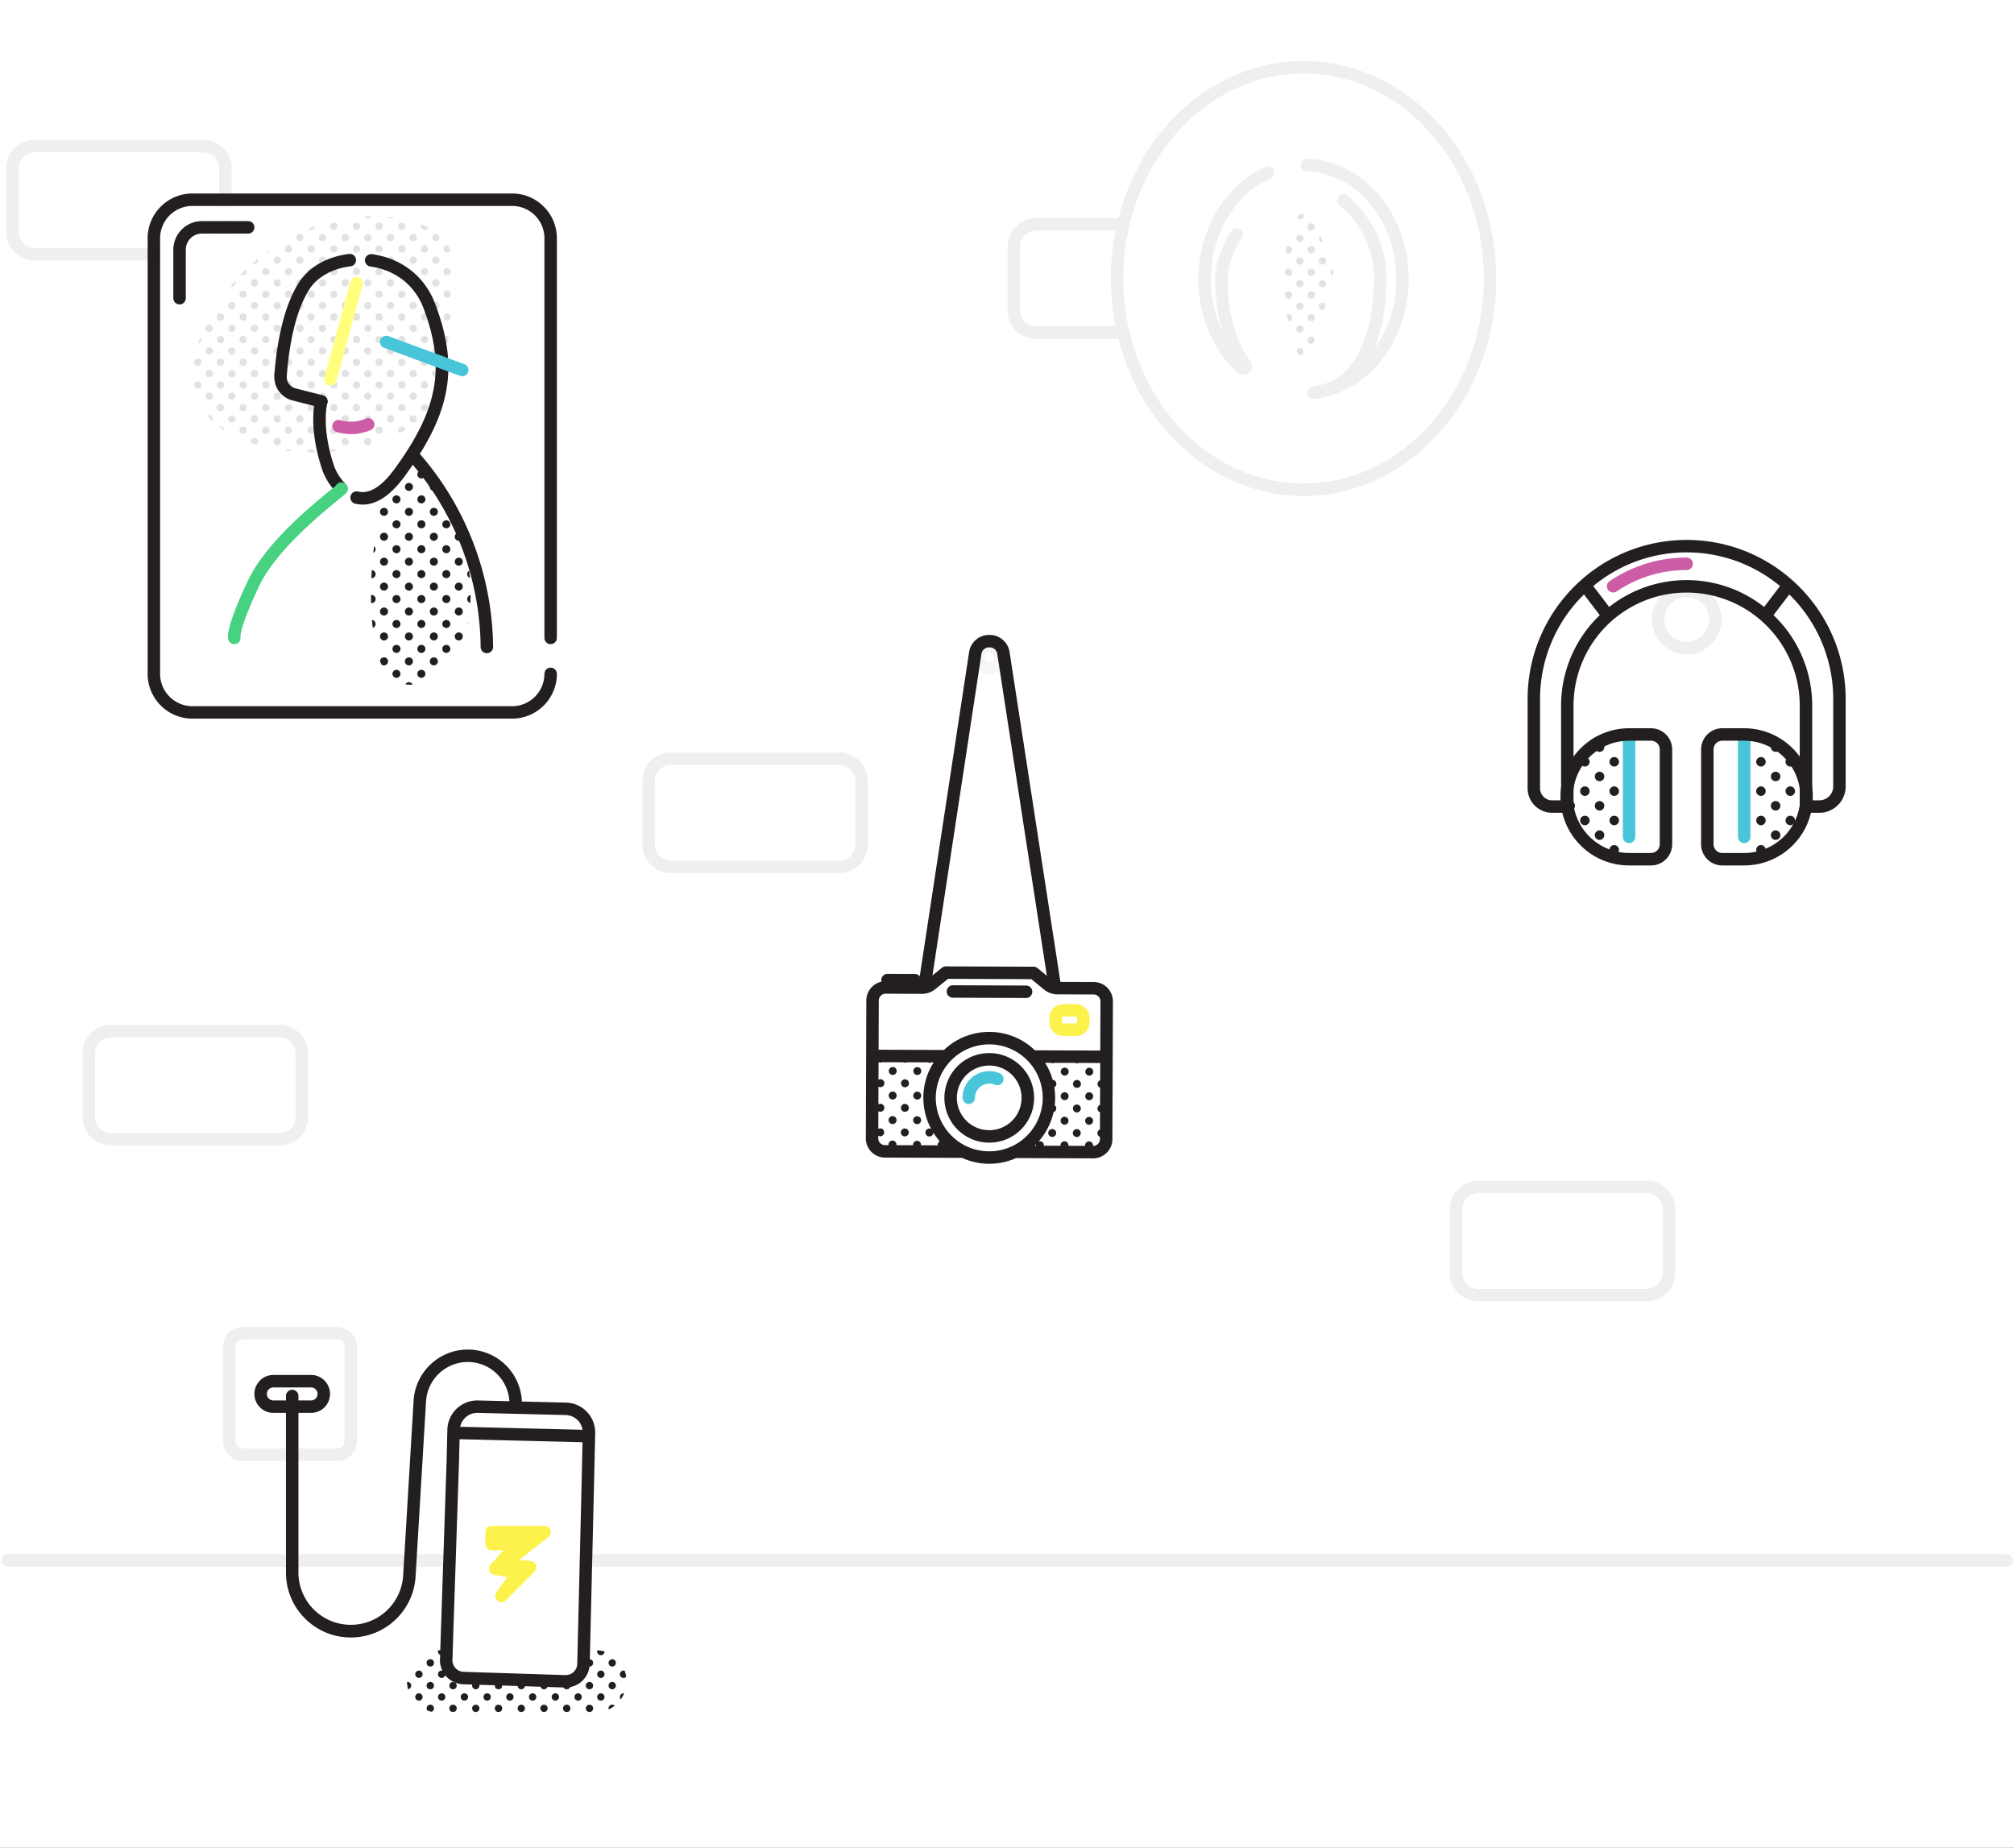 <svg xmlns="http://www.w3.org/2000/svg" xmlns:xlink="http://www.w3.org/1999/xlink" width="970" height="890" xmlns:v="https://vecta.io/nano"><rect width="100%" height="100%" fill="#333333" stroke="none"/><path fill="#fff" d="M0-.001h970v890H0z"/><path d="M219.589 748.599l-.2 6H3.679a3 3 0 1 1 0-6zm38.7 6h-22.6a3.02 3.02 0 0 1 .64-1.09l4.54-4.91h12.68l-3.57 2.79 5.56.44a2.98 2.98 0 0 1 2.57 1.95c.099.263.16.539.18.82zm711.19-3a3 3 0 0 1-3 3h-687.33l.15-6h687.18a3 3 0 0 1 3 3zM97.849 67.359H16.731a13.75 13.75 0 0 0-13.73 13.73v30.65a13.75 13.75 0 0 0 13.73 13.73h60.38v-6h-60.38c-4.266-.007-7.723-3.464-7.73-7.73v-30.65c.007-4.266 3.464-7.723 7.73-7.73h81.12c4.27.002 7.732 3.46 7.74 7.73v18.1h6v-18.1c-.01-7.583-6.159-13.726-13.742-13.73zm-14.34 52.11q-.03.4-.03.81v5.19h6v-5.19a7.2 7.2 0 0 1 .04-.81zm22.08-12.97v5.24a6.22 6.22 0 0 1-.04.76h6.02l.02-.76v-5.24zm298.62 255.91h-81.12c-7.582.01-13.725 6.158-13.73 13.74v30.64c.005 7.582 6.148 13.73 13.73 13.74h81.12a13.76 13.76 0 0 0 13.74-13.74v-30.64a13.76 13.76 0 0 0-13.74-13.74zm7.74 44.38a7.75 7.75 0 0 1-7.74 7.74h-81.12a7.74 7.74 0 0 1-7.73-7.74v-30.64a7.74 7.74 0 0 1 7.73-7.74h81.12a7.75 7.75 0 0 1 7.74 7.74z" fill="#efefef"/><path d="M476.509 308.079a8.31 8.31 0 0 0-5.879 14.189 8.31 8.31 0 0 0 14.189-5.879 8.32 8.32 0 0 0-8.31-8.31zm0 10.62a2.31 2.31 0 0 1-1.633-3.943 2.31 2.31 0 0 1 3.943 1.633 2.31 2.31 0 0 1-2.31 2.31z" fill="#f6f6f6"/><path d="M466.583 531.737h-.012a3 3 0 0 1-2.988-3.012 12.87 12.87 0 0 1 12.868-12.821h.049a12.77 12.77 0 0 1 5.006 1.031 3 3 0 1 1-2.359 5.517 6.8 6.8 0 0 0-2.669-.548h-.026a6.87 6.87 0 0 0-6.869 6.844 3 3 0 0 1-3 2.989z" fill="#49c5d9"/><path d="M518.199 483.649l-6.09-.02c-1.758-.035-3.453.66-4.68 1.92a6.55 6.55 0 0 0-1.96 4.67v2.09a6.62 6.62 0 0 0 6.58 6.64l6.09.02h.02c3.644-.002 6.602-2.946 6.62-6.59v-2.09c.016-3.65-2.93-6.623-6.58-6.64zm.58 8.71a.63.63 0 0 1-.62.61l-6.09-.02c-.336-.007-.604-.284-.6-.62v-2.09a.6.6 0 0 1 .18-.43c.118-.114.276-.178.44-.18l6.08.02c.163.001.319.067.433.184s.178.273.177.436z" fill="#fdf14c"/><g fill="#231f20"><path d="M476.531 507.209h-.08a21.57 21.57 0 0 0-21.605 21.525 21.57 21.57 0 0 0 21.525 21.605h.09a21.57 21.57 0 0 0 21.6-21.53 21.57 21.57 0 0 0-21.53-21.6zm10.89 32.61c-2.91 2.906-6.858 4.533-10.97 4.52h-.05a15.57 15.57 0 0 1-15.54-15.59 15.57 15.57 0 0 1 15.59-15.54h.06c6.296.021 11.959 3.834 14.348 9.659a15.56 15.56 0 0 1-3.438 16.951zm-45.71 1.623c1.057.004 1.917-.85 1.921-1.907s-.85-1.917-1.907-1.921-1.917.85-1.921 1.907.85 1.917 1.907 1.921zm-11.833-.044c.774.003 1.474-.46 1.773-1.174s.139-1.538-.407-2.088a1.91 1.91 0 0 0-2.084-.423c-.716.294-1.185.99-1.188 1.764-.003 1.056.85 1.916 1.906 1.921zm.044-11.833c1.057.004 1.917-.85 1.921-1.907s-.85-1.917-1.907-1.921-1.917.85-1.921 1.907.85 1.917 1.907 1.921zm5.939-5.894c.775.003 1.475-.461 1.774-1.175s.139-1.539-.407-2.089-1.369-.717-2.086-.423-1.186.991-1.188 1.766a1.91 1.91 0 0 0 .556 1.355c.358.36.844.564 1.351.566z"/><use xlink:href="#B"/><path d="M429.966 517.732c1.057.004 1.917-.85 1.921-1.907s-.85-1.917-1.907-1.921-1.917.85-1.921 1.907c-.002.508.198.995.555 1.356s.844.564 1.352.565z"/><use xlink:href="#B" x="5.982" y="-17.727"/><path d="M435.817 535.504c.775.003 1.475-.461 1.774-1.175s.139-1.539-.407-2.089-1.369-.717-2.086-.423-1.186.99-1.189 1.765c-.004 1.057.85 1.918 1.907 1.922z"/><use xlink:href="#B" x="6.026" y="-29.56"/><use xlink:href="#C"/><use xlink:href="#D"/><use xlink:href="#D" x="0.044" y="-11.833"/><path d="M512.723 537.876c-1.057-.004-1.917.85-1.921 1.907s.85 1.917 1.907 1.921 1.917-.85 1.921-1.907-.85-1.917-1.907-1.921z"/><use xlink:href="#C" x="6.026" y="-29.56"/><use xlink:href="#E"/><use xlink:href="#C" x="5.982" y="-17.727"/><use xlink:href="#E" x="11.789" y="11.876"/><path d="M512.81 514.21c-.775-.003-1.475.461-1.774 1.175s-.139 1.539.407 2.089 1.369.717 2.086.423 1.186-.991 1.188-1.766a1.91 1.91 0 0 0-.556-1.355c-.358-.36-.844-.564-1.351-.566zm-6.025 29.561c-.774-.003-1.474.46-1.773 1.174s-.139 1.538.407 2.088a1.91 1.91 0 0 0 2.084.423c.716-.294 1.185-.99 1.188-1.764.002-.508-.198-.995-.555-1.355s-.843-.564-1.351-.566zm19.984-70.792l-16.05-.05-1.48-.01c-.925-.007-1.821-.328-2.54-.91l-2.5-2.05h-.01l-4.5-3.68c-.536-.432-1.202-.671-1.89-.68l-42.23-.15h-.01a3.02 3.02 0 0 0-1.89.66l-4.56 3.68-2.47 2a4.11 4.11 0 0 1-2.54.89h-.02l-.51-.01a2.52 2.52 0 0 0 .06-.55 3.06 3.06 0 0 0-.66-1.9 3 3 0 0 0-2.33-1.11l-13.19-.05h-.01a3 3 0 0 0-2.12.873 2.99 2.99 0 0 0-.88 2.117 2.82 2.82 0 0 0 .11.77 9.3 9.3 0 0 0-7.3 9.03l-.1 26.72-.14 39.68c-.015 5.11 4.11 9.266 9.22 9.29l37.11.14a31.36 31.36 0 0 0 12.99 2.84h.13a31.51 31.51 0 0 0 12.89-2.74l37.11.13h.03c5.104.01 9.252-4.116 9.27-9.22l.15-39.68.1-26.72a9.29 9.29 0 0 0-9.24-9.31zm-75.18 78.42a1.92 1.92 0 0 0 .03.24l-8.06-.03a.97.97 0 0 0 .03-.24c.006-1.058-.847-1.919-1.905-1.925s-1.919.847-1.925 1.905c.004.081.014.161.03.24l-8.06-.03a1.57 1.57 0 0 0 .03-.24c.021-.725-.37-1.399-1.009-1.742a1.92 1.92 0 0 0-2.01.121c-.593.417-.899 1.134-.792 1.851l-1.69-.01a3.24 3.24 0 0 1-2.307-.957c-.61-.614-.95-1.447-.943-2.313v-1.23a1.85 1.85 0 0 0 .93.25 1.91 1.91 0 1 0 .02-3.82 1.88 1.88 0 0 0-.94.24l.03-8.5c.284.16.604.245.93.25.808.015 1.538-.478 1.825-1.233s.07-1.609-.543-2.135-1.49-.611-2.192-.212l.03-8.51a1.83 1.83 0 0 0 .93.26c1.058.003 1.917-.852 1.92-1.91s-.852-1.917-1.91-1.92a1.85 1.85 0 0 0-.93.25l.03-8.46h.1a1.93 1.93 0 0 0 .83.21 2 2 0 0 0 .84-.2l10.16.04a1.96 1.96 0 0 0 .84.2c.289.001.574-.067.83-.2l10.17.04c.256.133.541.201.83.2a1.91 1.91 0 0 0 .83-.19h1.11c-.05.08-.09.16-.14.24-.3.47-.58.95-.85 1.44-.08.13-.15.26-.22.39-.31.58-.61 1.16-.88 1.76-.05.1-.09.21-.14.32-.23.51-.44 1.03-.65 1.56l-.16.44c-.23.61-.44 1.24-.63 1.87-.02.08-.05.17-.07.26-.16.56-.3 1.13-.43 1.7-.04.16-.08.31-.11.48-.14.64-.26 1.3-.36 1.96-.01.05-.01.1-.02.16-.09.61-.15 1.23-.2 1.84a9.85 9.85 0 0 0-.04.52 27.06 27.06 0 0 0-.08 2.02c0 .68.02 1.36.07 2.03.01.2.02.39.04.58.04.53.1 1.05.16 1.57.03.16.04.32.07.48.09.66.21 1.31.34 1.96.03.13.07.27.1.41q.18.78.39 1.56c.03.1.05.2.08.3.02.08.06.17.08.25.17.57.36 1.14.56 1.7.02.07.04.13.06.19q.345.93.75 1.83c.07.17.15.33.23.5.21.46.44.92.67 1.38.07.13.13.26.2.39a1.86 1.86 0 0 0-.88-.23c-1.05-.007-1.91.831-1.928 1.881s.811 1.918 1.86 1.948 1.927-.79 1.968-1.839c.06.1.13.19.19.29l.92 1.37.35.47c.32.44.67.88 1.02 1.31.07.09.14.18.21.26.13.16.28.32.42.48-.631.324-1.031.971-1.04 1.68zm37.49-.18c-.26.15-.54.28-.81.42s-.54.29-.82.42c-7.026 3.308-15.168 3.279-22.17-.08a25.88 25.88 0 0 1-14.58-23.3c0-.84.05-1.68.13-2.5a22.97 22.97 0 0 1 .19-1.45 25.78 25.78 0 0 1 25.43-21.71h.1c14.218.063 25.698 11.632 25.65 25.85a26.26 26.26 0 0 1-.27 3.66c-.11.72-.26 1.44-.43 2.14a25.92 25.92 0 0 1-12.42 16.55zm9.87.59h-.67c.19-.18.38-.37.56-.56.05-.05.1-.09.15-.14-.04.15-.06.305-.06.46a1.94 1.94 0 0 0 .02.24zm30.92-31.49a1.9 1.9 0 0 0-.02 3.57l-.03 8.26a1.9 1.9 0 0 0-.01 3.57l-.03 8.26a1.91 1.91 0 0 0-.01 3.58l-.01 1.1a3.24 3.24 0 0 1-.957 2.307c-.614.61-1.447.95-2.313.943h-.09a1.79 1.79 0 0 0 .02-.24c.003-1.058-.852-1.917-1.91-1.92s-1.917.852-1.92 1.91a1.92 1.92 0 0 0 .03.24l-8.06-.03a1.92 1.92 0 0 0 .03-.24c.003-1.058-.852-1.917-1.91-1.92s-1.917.852-1.92 1.91a1.94 1.94 0 0 0 .02.24l-8.05-.03a1.94 1.94 0 0 0 .02-.24 1.9 1.9 0 0 0-1.9-1.92 2.07 2.07 0 0 0-.62.1c.1-.11.21-.23.31-.35.08-.09.14-.17.22-.26l1.03-1.3c.11-.16.23-.31.34-.47a25.53 25.53 0 0 0 .94-1.37c.06-.09.13-.18.19-.28.35-.55.68-1.12.99-1.69l.24-.45q.36-.69.69-1.38l.23-.49c.27-.6.53-1.21.76-1.83l.06-.18c.21-.56.4-1.13.58-1.71.05-.18.11-.36.16-.54.15-.52.28-1.04.4-1.57.02-.08.05-.16.07-.24a1.9 1.9 0 0 0 .55-3.31c.04-.29.06-.57.09-.86.01-.19.03-.38.04-.57a27.33 27.33 0 0 0 .08-2.03c0-.68-.02-1.35-.06-2.02-.01-.18-.02-.35-.04-.53a27.34 27.34 0 0 0-.18-1.82c-.012-.063-.019-.126-.02-.19-.03-.21-.07-.43-.11-.64a1.9 1.9 0 0 0-.78-3.57 1.46 1.46 0 0 1-.05-.2c-.19-.62-.39-1.24-.61-1.85-.05-.16-.11-.31-.17-.47a34.88 34.88 0 0 0-.62-1.53l-.15-.35a40.45 40.45 0 0 0-.86-1.75c-.07-.14-.15-.27-.23-.41a40.16 40.16 0 0 0-.82-1.42c-.05-.08-.1-.17-.15-.25l2.72.01c.258.128.542.197.83.2a1.99 1.99 0 0 0 .84-.19l10.16.03a1.83 1.83 0 0 0 .84.2 1.78 1.78 0 0 0 .83-.19l10.16.04c.06.02.11.05.17.07zm.05-14.33l-31.49-.12c-5.863-5.674-13.701-8.848-21.86-8.85h-.12a31.44 31.44 0 0 0-21.81 8.69l-31.48-.12.09-23.72a3.28 3.28 0 0 1 3.26-3.26h.02l17.53.07h.04a10.1 10.1 0 0 0 6.3-2.22l6.21-5.01 40.11.15 6.19 5.06a10.04 10.04 0 0 0 6.3 2.26l17.54.06c1.803.013 3.258 1.477 3.26 3.28zm-70.966-25.445l35.216.13h.011a3 3 0 1 0 .011-6l-35.217-.13h-.011a3 3 0 1 0-.01 6z"/><path d="M445.413 477.138a3.04 3.04 0 0 1-.455-.034 3 3 0 0 1-2.515-3.417l24.288-159.495a9.71 9.71 0 0 1 9.757-8.392h.01a9.7 9.7 0 0 1 9.761 8.374l24.58 159.507a3 3 0 0 1-4.06 3.3 3 3 0 0 1-1.869-2.386l-24.58-159.507a3.69 3.69 0 0 0-3.833-3.288h0a3.69 3.69 0 0 0-3.83 3.295l-24.292 159.494a3 3 0 0 1-2.962 2.549z"/></g><g fill="#e2e2e2"><use xlink:href="#F"/><use xlink:href="#G"/><use xlink:href="#G" y="32.746"/><use xlink:href="#F" y="43.661"/><use xlink:href="#G" y="-10.913"/><use xlink:href="#F" y="10.915"/><use xlink:href="#F" x="-5.457" y="38.204"/><use xlink:href="#H"/><use xlink:href="#I"/><use xlink:href="#G" y="-32.746"/><use xlink:href="#F" y="-32.746"/><use xlink:href="#G" y="-43.661"/><use xlink:href="#J"/><use xlink:href="#F" x="-5.457" y="16.371"/><use xlink:href="#H" x="10.915"/><use xlink:href="#K"/><use xlink:href="#F" x="5.458" y="38.204"/><use xlink:href="#L"/><use xlink:href="#J" y="10.915"/><use xlink:href="#F" x="5.458" y="16.371"/><use xlink:href="#F" x="5.458" y="5.458"/><use xlink:href="#F" x="5.458" y="-27.288"/><use xlink:href="#H" x="10.915" y="-65.492"/><use xlink:href="#F" x="5.458" y="-16.373"/><use xlink:href="#H" x="10.915" y="-32.746"/><use xlink:href="#H" y="-32.746"/><circle cx="128.039" cy="185.389" r="1.768"/><circle cx="128.039" cy="163.559" r="1.768"/><use xlink:href="#F" x="-10.916" y="-32.746"/><circle cx="128.039" cy="174.474" r="1.768"/><use xlink:href="#H" x="-10.916"/><use xlink:href="#G" x="-10.916" y="-32.746"/><use xlink:href="#F" x="-16.373" y="38.204"/><path d="M124.349 125.354a1.75 1.75 0 0 0-.177-.757q-1.305 1.091-2.57 2.228c.542.361 1.24.395 1.814.087s.933-.907.933-1.558z"/><use xlink:href="#F" x="-16.373" y="-16.373"/><path d="M129.771 120.25q-.955.686-1.9 1.4l.164.016c.842.002 1.569-.591 1.736-1.416z"/><use xlink:href="#H" x="-10.916" y="-65.492"/><use xlink:href="#F" x="-16.373" y="-27.288"/><circle cx="133.496" cy="179.931" r="1.768"/><use xlink:href="#H" y="-65.492"/><use xlink:href="#F" x="-5.457" y="-27.288"/><use xlink:href="#K" x="-10.915"/><use xlink:href="#G" x="-10.916" y="-10.913"/><use xlink:href="#I" x="-10.916"/><use xlink:href="#F" x="-5.457" y="-16.373"/><use xlink:href="#J" y="32.748"/><circle cx="133.496" cy="169.016" r="1.768"/><circle cx="133.496" cy="158.1" r="1.768"/><use xlink:href="#F" x="-5.457" y="5.458"/><use xlink:href="#G" x="-10.916" y="32.746"/><use xlink:href="#F" x="-10.916" y="43.661"/><use xlink:href="#I" x="21.831"/><use xlink:href="#J" x="16.371" y="70.948"/><use xlink:href="#J" x="16.371" y="92.781"/><use xlink:href="#J" x="16.371" y="60.035"/><use xlink:href="#J" x="21.828"/><use xlink:href="#L" x="16.371" y="27.289"/><use xlink:href="#L" x="16.371" y="60.035"/><path d="M177.159 105.292c.723-.001 1.373-.443 1.639-1.115q-1.6.037-3.213.136a1.76 1.76 0 0 0 1.574.979z"/><use xlink:href="#J" x="16.371" y="-5.457"/><use xlink:href="#G" x="-21.831" y="32.746"/><use xlink:href="#J" x="16.371" y="27.289"/><use xlink:href="#L" x="16.371" y="-5.457"/><use xlink:href="#J" x="16.371" y="38.204"/><use xlink:href="#M"/><use xlink:href="#M" x="5.457" y="81.864"/><use xlink:href="#J" x="21.828" y="10.915"/><use xlink:href="#L" x="21.828" y="76.407"/><path d="M208.138 190.846a1.76 1.76 0 0 0 1.249 1.682 34.71 34.71 0 0 0 1.4-3.207c-.545-.321-1.22-.324-1.767-.009s-.883.901-.879 1.534zm-83.789 21.831a1.77 1.77 0 1 0-3.4.683l2.567.811c.517-.321.832-.886.833-1.494z"/><use xlink:href="#J" x="21.828" y="76.407"/><path d="M149.87 110.75c.469 0 .919-.186 1.25-.518s.518-.781.518-1.25v-.022q-1.59.534-3.141 1.121c.332.421.837.667 1.373.669z"/><use xlink:href="#J" x="21.828" y="32.748"/><use xlink:href="#L" x="21.828"/><use xlink:href="#J" x="21.828" y="43.661"/><use xlink:href="#L" x="21.828" y="32.746"/><use xlink:href="#L" x="21.828" y="43.661"/><use xlink:href="#G" x="16.374" y="-16.372"/><use xlink:href="#J" y="43.661"/><use xlink:href="#F" x="16.374" y="-38.203"/><use xlink:href="#G" x="16.374" y="-49.118"/><use xlink:href="#I" x="16.374" y="-81.864"/><use xlink:href="#G" x="16.374" y="-5.457"/><use xlink:href="#F" x="16.374" y="-5.457"/><use xlink:href="#M" x="-16.371" y="81.864"/><use xlink:href="#L" y="32.746"/><use xlink:href="#L" y="43.661"/><use xlink:href="#J" y="76.407"/><use xlink:href="#L" y="76.407"/><use xlink:href="#G" x="16.374" y="16.374"/><use xlink:href="#G" x="21.831" y="-43.661"/><use xlink:href="#F" x="21.831"/><use xlink:href="#G" x="21.831"/><use xlink:href="#F" x="21.831" y="10.915"/><use xlink:href="#G" x="21.831" y="32.746"/><use xlink:href="#G" x="21.831" y="-10.913"/><use xlink:href="#G" x="16.374" y="27.287"/><use xlink:href="#G" x="16.374" y="49.12"/><use xlink:href="#F" x="16.374" y="27.289"/><use xlink:href="#G" x="21.831" y="-32.746"/><use xlink:href="#F" x="21.831" y="-32.746"/><use xlink:href="#F" x="21.831" y="43.661"/><use xlink:href="#I" x="38.205" y="-81.864"/><circle cx="188.074" cy="179.931" r="1.768"/><circle cx="188.074" cy="169.016" r="1.768"/><circle cx="188.074" cy="158.1" r="1.768"/><use xlink:href="#G" x="43.662" y="32.746"/><use xlink:href="#I" x="43.662"/><circle cx="193.533" cy="108.982" r="1.768"/><use xlink:href="#G" x="43.662" y="-10.913"/><circle cx="182.617" cy="185.389" r="1.768"/><use xlink:href="#F" x="38.205" y="27.289"/><use xlink:href="#G" x="43.662" y="-32.746"/><use xlink:href="#F" x="43.662" y="-32.746"/><use xlink:href="#G" x="43.662" y="-43.661"/><path d="M188.074 105.292c.524-.001 1.021-.237 1.353-.643l-2.894-.276a1.76 1.76 0 0 0 1.541.919z"/><use xlink:href="#F" x="54.578" y="-43.662"/><use xlink:href="#F" x="54.578" y="-54.577"/><use xlink:href="#H" x="54.576"/><circle cx="193.533" cy="185.389" r="1.768"/><use xlink:href="#H" x="60.035" y="-60.035"/><use xlink:href="#F" x="54.578" y="-21.829"/><use xlink:href="#H" x="54.576" y="-65.492"/><circle cx="193.533" cy="174.474" r="1.768"/><use xlink:href="#F" x="49.119" y="-27.288"/><use xlink:href="#K" x="43.661"/><use xlink:href="#F" x="54.578" y="-10.916"/><circle cx="193.533" cy="163.559" r="1.768"/><use xlink:href="#F" x="49.119" y="-16.373"/><use xlink:href="#F" x="65.493" y="-43.662"/><path d="M213.596 174.474a1.76 1.76 0 0 0 .5 1.227q.22-1.342.436-2.777a1.76 1.76 0 0 0-.936 1.55z"/><use xlink:href="#H" x="70.95" y="-16.374"/><use xlink:href="#F" x="65.493" y="-54.577"/><use xlink:href="#F" x="65.493" y="-21.829"/><circle cx="182.617" cy="174.474" r="1.768"/><use xlink:href="#I" x="-21.831"/><path d="M215.364 118.13a1.77 1.77 0 0 0-.51 3.462 1.77 1.77 0 0 0 2.11-.952 18.79 18.79 0 0 0-1.28-2.478c-.105-.02-.213-.031-.32-.032z"/><use xlink:href="#F" x="70.952" y="-38.203"/><path d="M215.364 161.791a1.77 1.77 0 0 0-1.768 1.768 1.77 1.77 0 0 0 1.768 1.768 1.83 1.83 0 0 0 .223-.023q.213-1.638.436-3.383c-.209-.085-.433-.129-.659-.13z"/><use xlink:href="#G" x="70.952" y="-16.372"/><path d="M217.131 152.643a1.77 1.77 0 0 0-1.768-1.768 1.77 1.77 0 0 0-1.768 1.768 1.77 1.77 0 0 0 1.768 1.768 1.77 1.77 0 0 0 1.768-1.768z"/><use xlink:href="#F" x="65.493" y="-10.916"/><use xlink:href="#F" x="38.205" y="-38.203"/><use xlink:href="#G" x="38.205" y="-16.372"/><circle cx="182.617" cy="108.982" r="1.768"/><use xlink:href="#G" x="38.205" y="-5.457"/><circle cx="182.617" cy="163.559" r="1.768"/><path d="M187.605 210.98c-.14.038-.274.094-.4.167z"/><use xlink:href="#I" x="60.036" y="-81.864"/><path d="M202.68 108.982c-.003.868.626 1.609 1.483 1.747s1.687-.369 1.956-1.194l-3.157-1.505a1.76 1.76 0 0 0-.282.952zm-20.063 100.006a1.77 1.77 0 0 0 1.768-1.768 1.77 1.77 0 0 0-1.768-1.768 1.77 1.77 0 0 0-1.768 1.768 1.77 1.77 0 0 0 1.768 1.768z"/><use xlink:href="#H" x="70.95" y="-27.289"/><path d="M193.531 205.452c-.765-.002-1.445.491-1.681 1.219s.023 1.526.643 1.974q1.435-.764 2.789-1.593a1.76 1.76 0 0 0-1.751-1.6z"/><use xlink:href="#H" x="70.95" y="-60.035"/><use xlink:href="#F" x="-38.204" y="-16.373"/><use xlink:href="#K" x="-38.205" y="81.864"/><circle cx="111.665" cy="169.016" r="1.768"/><circle cx="111.665" cy="158.1" r="1.768"/><use xlink:href="#F" x="-32.747" y="21.83"/><path d="M113.431 136.27c-.001-.332-.096-.658-.274-.938q-1.116 1.268-2.181 2.567a1.77 1.77 0 0 0 2.455-1.629z"/><use xlink:href="#F" x="-32.747" y="-21.829"/><use xlink:href="#J" x="-38.207" y="27.289"/><use xlink:href="#H" x="-32.747" y="-32.746"/><use xlink:href="#F" x="-38.204" y="5.458"/><use xlink:href="#H" x="-32.747"/><use xlink:href="#F" x="-38.204" y="16.371"/><circle cx="111.665" cy="179.931" r="1.768"/><path d="M118.891 130.813a1.75 1.75 0 0 0-.389-1.1q-1.252 1.223-2.459 2.485a1.76 1.76 0 0 0 2.848-1.39z"/><use xlink:href="#G" x="-21.831" y="-10.913"/><use xlink:href="#J" x="-38.207" y="38.204"/><circle cx="122.58" cy="158.1" r="1.768"/><circle cx="122.58" cy="179.931" r="1.768"/><circle cx="122.58" cy="169.016" r="1.768"/><use xlink:href="#F" x="-21.831" y="-32.746"/><use xlink:href="#J" x="-38.207" y="60.035"/><use xlink:href="#H" x="60.035" y="-27.289"/><use xlink:href="#J" x="-38.207" y="49.12"/><use xlink:href="#J" x="-38.207" y="70.948"/><path d="M117.124 205.452a1.77 1.77 0 0 0-1.251 3.018 1.77 1.77 0 0 0 3.018-1.251 1.77 1.77 0 0 0-1.767-1.767z"/><use xlink:href="#J" x="-38.207" y="81.866"/><circle cx="204.448" cy="174.474" r="1.768"/><circle cx="204.448" cy="163.559" r="1.768"/><use xlink:href="#F" x="60.036" y="27.289"/><path d="M160.786 216.367c-.755.002-1.426.484-1.667 1.2q1.605-.125 3.2-.3a1.76 1.76 0 0 0-1.533-.9z"/><use xlink:href="#G" x="60.036" y="-5.457"/><circle cx="204.448" cy="185.389" r="1.768"/><use xlink:href="#F" x="54.578" y="21.83"/><use xlink:href="#H" x="60.035" y="-16.374"/><path d="M107.973 141.755l-1.2 1.642a1.76 1.76 0 0 0 1.2-1.642zm43.64 76.133a1.76 1.76 0 0 0-3.483-.027q1.74.042 3.483.027z"/><use xlink:href="#F" x="60.036" y="-38.203"/><use xlink:href="#G" x="60.036" y="-16.372"/><use xlink:href="#K" x="49.12" y="81.864"/><use xlink:href="#J" x="-54.581" y="54.577"/><path d="M97.06 163.559a1.76 1.76 0 0 0-.528-1.259q-.568 1.506-1.05 3.008a1.76 1.76 0 0 0 1.578-1.749z"/><use xlink:href="#J" x="-54.581" y="43.661"/><use xlink:href="#J" x="-54.581" y="65.492"/><use xlink:href="#J" x="-54.581" y="76.407"/><path d="M95.292 187.157a1.77 1.77 0 0 0 1.768-1.768 1.77 1.77 0 0 0-1.768-1.768 1.77 1.77 0 0 0-1.768 1.768c0 .469.186.919.518 1.25a1.77 1.77 0 0 0 1.25.518zm5.458 12.837a1.75 1.75 0 0 0-.874.239c.743.867 1.53 1.696 2.358 2.482.185-.284.283-.615.283-.954 0-.469-.186-.918-.518-1.249a1.77 1.77 0 0 0-1.249-.518zm5.458 5.458c-.208.002-.414.04-.609.114l2.377 1.652a1.77 1.77 0 0 0-1.768-1.766zm-10.027-10.668q.413.793.875 1.559v-.038a1.76 1.76 0 0 0-.875-1.521z"/><use xlink:href="#G" x="-49.12" y="16.374"/><path d="M138.955 216.367a1.76 1.76 0 0 0-1.406.707q1.5.189 3.014.335c-.285-.633-.914-1.041-1.608-1.042z"/></g><g fill="#211e1f"><path d="M202.95 310.59c-.787 0-1.496.473-1.798 1.2s-.135 1.564.421 2.12 1.393.723 2.12.422 1.201-1.01 1.201-1.797c0-.516-.204-1.01-.569-1.375s-.859-.57-1.375-.57zm-12.004 15.892c.786 0 1.495-.474 1.796-1.2s.135-1.563-.421-2.119-1.392-.722-2.119-.421-1.2 1.01-1.2 1.796c0 .516.204 1.01.569 1.375s.859.569 1.375.569z"/><use xlink:href="#N"/><use xlink:href="#N" x="6.001" y="-6.003"/><use xlink:href="#O"/><use xlink:href="#P"/><use xlink:href="#P" y="24.007"/><path d="M201.006 228.51a1.94 1.94 0 0 0 3.63.951 29.6 29.6 0 0 0-2.888-2.468 1.93 1.93 0 0 0-.742 1.517z"/><use xlink:href="#O" y="24.007"/><path d="M202.95 238.569c-.787 0-1.496.473-1.798 1.2s-.135 1.564.421 2.12 1.393.723 2.12.421 1.201-1.011 1.2-1.798c0-1.074-.87-1.944-1.944-1.944z"/><use xlink:href="#P" x="6.003" y="42.013"/><use xlink:href="#N" x="6.001" y="-30.01"/><use xlink:href="#Q"/><use xlink:href="#N" x="6.001" y="-54.017"/><use xlink:href="#Q" y="-24.007"/><use xlink:href="#N" x="6.001" y="18.004"/><use xlink:href="#P" x="-6.001" y="18.006"/><use xlink:href="#P" x="-6.001" y="30.01"/><use xlink:href="#O" x="-6.001" y="-6.001"/><path d="M184.945 292.586c-.786 0-1.495.474-1.796 1.2s-.135 1.563.421 2.119 1.392.722 2.119.421 1.2-1.01 1.2-1.796c-.001-1.073-.871-1.943-1.944-1.944z"/><use xlink:href="#R"/><use xlink:href="#P" x="-6.001" y="-6.001"/><use xlink:href="#P" x="-6.001" y="54.017"/><path d="M180.887 288.528a1.89 1.89 0 0 0-2.211-1.918l.048 3.84a1.87 1.87 0 0 0 2.163-1.922z"/><use xlink:href="#P" y="48.014"/><path d="M186.889 318.537a1.94 1.94 0 0 0-3.877-.107l.626 1.538a1.94 1.94 0 0 0 3.251-1.431zm-6.002-18.006a1.94 1.94 0 0 0-1.751-1.925q.156 1.923.365 3.778a1.94 1.94 0 0 0 1.386-1.853zm-1.808-25.937l-.217 3.866c.027 0 .053.008.08.008a1.94 1.94 0 0 0 1.951-1.87 1.94 1.94 0 0 0-1.814-2.004zm1.103-11.56q-.2 1.6-.378 3.221c.59-.287.993-.855 1.07-1.507s-.184-1.298-.692-1.714zm10.764-24.465c-.787 0-1.496.473-1.798 1.2s-.135 1.564.421 2.12 1.393.723 2.12.421 1.201-1.011 1.2-1.798c-.001-1.073-.871-1.943-1.944-1.944z"/><use xlink:href="#P" x="24.008"/><use xlink:href="#R" x="24.008"/><use xlink:href="#P" x="18.007" y="42.013"/><use xlink:href="#N" y="-24.007"/><use xlink:href="#P" x="24.008" y="24.007"/><use xlink:href="#O" x="24.008"/><use xlink:href="#P" x="18.007" y="54.017"/><use xlink:href="#S"/><path d="M225.014 300.531c.003.078.011.157.023.234l.264-1.239c-.186.302-.285.65-.287 1.005z"/><use xlink:href="#N" x="12.004" y="-24.007"/><path d="M207.009 234.512c-.005.762.439 1.456 1.132 1.771s1.508.195 2.08-.308q-1.179-1.615-2.381-3.054a1.94 1.94 0 0 0-.831 1.591z"/><use xlink:href="#N" x="12.004" y="-60.018"/><use xlink:href="#N" x="12.004" y="-36.011"/><use xlink:href="#Q" x="6.003" y="-30.008"/><use xlink:href="#Q" x="12.004"/><path d="M198.431 329.755c.094 0 .184-.017.277-.022a1.93 1.93 0 0 0-3.472-.1 20.28 20.28 0 0 0 3.195.122z"/><use xlink:href="#S" x="-12.004"/><use xlink:href="#P" x="6.003" y="-18.005"/><use xlink:href="#N" y="-60.018"/><use xlink:href="#N" y="-36.011"/><use xlink:href="#P" x="24.008" y="48.014"/><use xlink:href="#Q" x="-6.001" y="-30.008"/><use xlink:href="#P" x="30.011" y="30.01"/><use xlink:href="#P" x="30.011" y="18.006"/><path d="M219.013 258.519a1.94 1.94 0 0 0 3.329 1.361l-1.184-3.285a1.92 1.92 0 0 0-.2-.021 1.95 1.95 0 0 0-1.376.569 1.94 1.94 0 0 0-.569 1.376zm6.001 30.009a1.94 1.94 0 0 0 1.5 1.888q.128-1.88.16-3.8a1.94 1.94 0 0 0-1.66 1.912zm1.343-10.164l-.4-3.5a1.93 1.93 0 0 0 .4 3.5z"/><use xlink:href="#P" x="30.011" y="42.013"/><use xlink:href="#P" x="30.011" y="54.017"/></g><g fill="#231f20"><path d="M164.421 238.319c-.785.001-1.539-.306-2.1-.856a30 30 0 0 1-7.045-10.949c-7.125-21.233-3.523-33.565-3.365-34.079a3 3 0 0 1 5.738 1.75c-.027.094-3.137 11.194 3.315 30.421 1.224 3.217 3.117 6.137 5.554 8.568a3 3 0 0 1-2.1 5.145zm10.31 4.706c-1.269-.001-2.532-.159-3.762-.47a3 3 0 0 1 1.455-5.82c5.435 1.353 11.367-2.31 17.639-10.9 20.979-28.733 24.625-48.975 13.933-77.352-4.174-11.077-13.514-18.411-25.626-20.122a3 3 0 0 1 .839-5.942c14.35 2.028 25.431 10.756 30.4 23.948 11.536 30.618 7.689 52.339-14.7 83.006-6.627 9.076-13.399 13.652-20.178 13.652z"/><path d="M154.784 196.311c-.25 0-.5-.032-.742-.094l-13.161-3.347a11.62 11.62 0 0 1-8.741-12.088c.78-11.042 3.361-31.544 11.884-44.8 4.761-7.4 13.524-12.385 24.045-13.67a3 3 0 0 1 3.163 4.159 3 3 0 0 1-2.435 1.796c-8.616 1.053-15.99 5.15-19.726 10.961-7.8 12.129-10.206 31.505-10.946 41.975-.191 2.718 1.593 5.183 4.235 5.85l13.161 3.347a3 3 0 0 1-.737 5.908z"/></g><path d="M168.994 209.089a24.34 24.34 0 0 1-6.789-.962 3 3 0 0 1 1.673-5.762 18.44 18.44 0 0 0 12.079-.635l.256-.1a3 3 0 0 1 2.272 5.553l-.258.1a24.43 24.43 0 0 1-9.233 1.806z" fill="#cc5ca6"/><path d="M167.239 234.109c-.202-.442-.512-.827-.9-1.12-.01 0-.01-.01-.02-.01s-.01-.02-.02-.02c-.666-.517-1.517-.734-2.35-.6-.91.142-1.703.695-2.15 1.5l-1.56 1.31-1.43 1.18c-9.22 7.54-30.81 25.2-39.38 43.26-7.19 15.17-10.53 25.32-9.42 28.59a3 3 0 0 0 2.84 2.04 2.93 2.93 0 0 0 .96-.16 3 3 0 0 0 1.98-3.41c-.01-.6.18-5.76 9.07-24.49 7.98-16.84 29.61-34.53 37.75-41.19l2.89-2.4c1.01-.87 2.71-2.33 1.74-4.48z" fill="#46d281"/><path d="M159.144 185.701a3 3 0 0 1-2.9-3.787l12.553-46.231a3 3 0 1 1 5.791 1.572l-12.553 46.232a3 3 0 0 1-2.891 2.214z" fill="#ffff7b"/><path d="M222.631 181.219a3.01 3.01 0 0 1-1.039-.187l-36.586-13.5a3 3 0 0 1-.898-5.138 3 3 0 0 1 2.977-.49l36.585 13.5a3 3 0 0 1-1.039 5.815z" fill="#49c5d9"/><path d="M234.491 314.604a3 3 0 0 1-3-2.97 137.79 137.79 0 0 0-33.539-88.78 3 3 0 1 1 4.539-3.923c22.269 25.763 34.671 58.593 35 92.644a3 3 0 0 1-2.971 3.029zm27.718-7.365v-192.5a15.58 15.58 0 0 0-15.56-15.55H92.669a15.58 15.58 0 0 0-15.56 15.55v209.83a15.58 15.58 0 0 0 15.56 15.56h153.98a15.58 15.58 0 0 0 15.56-15.56 3 3 0 1 1 6 0c-.012 11.902-9.658 21.548-21.56 21.56H92.669c-11.902-.012-21.548-9.658-21.56-21.56v-209.83c.017-11.899 9.661-21.539 21.56-21.55h153.98c11.899.011 21.543 9.651 21.56 21.55v192.5a3 3 0 1 1-6 0zm-139.69-197.74a3 3 0 0 1-3 3h-22.27a7.79 7.79 0 0 0-7.73 6.97 7.2 7.2 0 0 0-.04.81v23.35a3 3 0 1 1-6 0v-23.35q0-.4.03-.81c.429-7.277 6.451-12.96 13.74-12.97h22.27a3 3 0 0 1 3 3z" fill="#231f20"/><path d="M627.819 29.409c-42.25 0-78 32.01-89.18 75.68q-.765 2.955-1.37 6a118.25 118.25 0 0 0 0 46.12q.6 3.03 1.37 6c11.19 43.66 46.93 75.68 89.18 75.68 51.19 0 92.83-46.99 92.83-104.74s-41.64-104.74-92.83-104.74zm0 203.48c-38.98 0-72.05-29.37-82.98-69.68a98.9 98.9 0 0 1-1.44-6 111.99 111.99 0 0 1 0-46.12 98.9 98.9 0 0 1 1.44-6c10.93-40.31 44-69.68 82.98-69.68 47.88 0 86.83 44.29 86.83 98.74s-38.95 98.74-86.83 98.74zm-29.082-52.31c-1.076.003-2.113-.405-2.9-1.139-11.87-11.067-18.677-27.462-18.677-44.984 0-23.823 13.04-45.574 32.447-54.124a3 3 0 1 1 2.42 5.491c-17.267 7.607-28.867 27.151-28.867 48.633-.035 8.611 1.827 17.124 5.453 24.934a88.74 88.74 0 0 1-3.353-24.934c0-9.266 4.467-17.7 7.827-23.237a3 3 0 0 1 5.129 3.113c-4.746 7.822-6.956 14.216-6.956 20.124 0 16.1 3.859 30.046 10.863 39.279a4.26 4.26 0 0 1-3.389 6.844zm33.856 11.588a3 3 0 0 1-.357-5.978c26.638-3.234 29.514-38.156 29.514-53.02 0-12.618-6.2-25.488-16.584-34.429a3 3 0 1 1 3.914-4.546c11.69 10.064 18.67 24.634 18.67 38.975 0 13.951-2.04 25.765-5.907 35.085a57.21 57.21 0 0 0 10.639-33.8c0-28.138-18.9-50.961-43.033-51.957a3 3 0 0 1-2.873-3.121 2.96 2.96 0 0 1 3.121-2.873c27.356 1.129 48.785 26.584 48.785 57.951 0 29.919-19.579 54.722-45.544 57.692a3.07 3.07 0 0 1-.345.021z" fill="#efefef"/><g fill="#e2e2e2"><circle cx="631.514" cy="142.076" r="1.768"/><circle cx="631.514" cy="152.991" r="1.768"/><use xlink:href="#F" x="487.102" y="-37.855"/><use xlink:href="#G" x="487.102" y="-48.77"/><use xlink:href="#I" x="487.102" y="-81.516"/><path d="M631.514 162.139a1.77 1.77 0 1 0 1.128 3.118l.582-1.778c-.195-.786-.9-1.339-1.71-1.34zm9.148-30.978c.001.82.566 1.531 1.365 1.717-.001-1.115-.114-2.227-.337-3.319-.626.288-1.027.913-1.028 1.602zm-3.691 14.604a1.77 1.77 0 0 0-1.768 1.768 1.77 1.77 0 0 0 1.768 1.768 1.74 1.74 0 0 0 .83-.217q.372-1.207.725-2.376a1.76 1.76 0 0 0-1.555-.943z"/><use xlink:href="#G" x="492.559" y="-32.398"/><use xlink:href="#I" x="492.559" y="-65.144"/><path d="M635.203 114.787a1.77 1.77 0 0 0 1.768 1.768c.09-.002.179-.011.268-.027l-1.388-3.1c-.409.333-.647.832-.648 1.359z"/><use xlink:href="#F" x="481.643" y="-54.229"/><use xlink:href="#F" x="481.643" y="-43.314"/><use xlink:href="#F" x="476.186" y="-37.855"/><path d="M620.598 122.013a1.77 1.77 0 0 0 1.2-3.082 1.77 1.77 0 0 0-1.994-.257q-.371 1.241-.7 2.5a1.76 1.76 0 0 0 1.494.839z"/><circle cx="620.598" cy="142.076" r="1.768"/><path d="M625.298 104.059l-.474 1.078a1.76 1.76 0 0 0 2.753-2.151c-1.06.106-2.007.463-2.279 1.073zm-2.932 48.932a1.77 1.77 0 0 0-1.768-1.768 1.75 1.75 0 0 0-.884.246q.39 1.643.808 3.283c.026 0 .05.007.076.007.469 0 .919-.186 1.25-.518a1.77 1.77 0 0 0 .518-1.25zm5.457 16.372a1.76 1.76 0 0 0-3.319-.831l.542 1.694a1.64 1.64 0 0 0 1.1.9c.94-.046 1.678-.822 1.677-1.763z"/><use xlink:href="#H" x="487.1" y="-48.772"/><use xlink:href="#F" x="481.643" y="-10.568"/><use xlink:href="#K" x="476.185" y="16.72"/></g><path d="M540.683 157.209h-41.674c-4.27-.008-7.728-3.47-7.73-7.74v-30.64c.002-4.27 3.46-7.732 7.73-7.74H540.7l1.685-6h-43.376c-7.582.01-13.725 6.158-13.73 13.74v30.64a13.76 13.76 0 0 0 13.73 13.74h43.24zm-406.064 336.4h-81.12a13.75 13.75 0 0 0-13.73 13.73v30.65a13.75 13.75 0 0 0 13.73 13.73h81.12c7.582-.005 13.73-6.148 13.74-13.73v-30.65c-.01-7.582-6.158-13.725-13.74-13.73zm7.74 44.38c-.008 4.27-3.47 7.728-7.74 7.73h-81.12c-4.266-.007-7.723-3.464-7.73-7.73v-30.65c.007-4.266 3.464-7.723 7.73-7.73h81.12c4.27.002 7.732 3.46 7.74 7.73zm650.76 30.68h-81.13c-7.582.01-13.725 6.158-13.73 13.74v30.64a13.76 13.76 0 0 0 13.73 13.74h81.13a13.76 13.76 0 0 0 13.73-13.74v-30.64c-.005-7.582-6.148-13.73-13.73-13.74zm7.73 44.38c-.002 4.27-3.46 7.732-7.73 7.74h-81.13c-4.27-.008-7.728-3.47-7.73-7.74v-30.64c.002-4.27 3.46-7.732 7.73-7.74h81.13c4.27.008 7.728 3.47 7.73 7.74z" fill="#efefef"/><g fill="#211e1f"><use xlink:href="#T"/><use xlink:href="#U"/><use xlink:href="#V"/><use xlink:href="#T" x="-10.952"/><use xlink:href="#U" x="-5.475" y="5.475"/><use xlink:href="#V" x="-16.427" y="-5.475"/><path d="M287.611 795.431c-.004.979.787 1.777 1.766 1.781s1.777-.787 1.781-1.766a15 15 0 0 0-3.438-.605 1.75 1.75 0 0 0-.109.59zm7.251 25.606a1.75 1.75 0 0 0-1.687 2.3 14.94 14.94 0 0 0 2.91-1.8 1.76 1.76 0 0 0-1.223-.5z"/><use xlink:href="#W"/><use xlink:href="#X"/><use xlink:href="#Y"/><path d="M300.337 815.561c-.691-.004-1.321.396-1.611 1.023s-.188 1.366.262 1.89c.646-.899 1.19-1.867 1.623-2.886a1.79 1.79 0 0 0-.274-.027zm0-10.952c-.806-.001-1.511.541-1.717 1.32s.138 1.599.839 1.997 1.581.274 2.145-.303a14.98 14.98 0 0 0-.73-2.923 1.75 1.75 0 0 0-.536-.091z"/><use xlink:href="#V" x="10.95"/><use xlink:href="#V" x="-21.904"/><circle cx="272.958" cy="822.811" r="1.774"/><circle cx="272.958" cy="811.86" r="1.774"/><use xlink:href="#Y" x="-5.477" y="5.475"/><circle cx="207.246" cy="811.86" r="1.774"/><path d="M201.77 804.609c-.718 0-1.365.432-1.64 1.094s-.123 1.426.384 1.934 1.27.66 1.933.385 1.095-.921 1.095-1.639c0-.979-.794-1.773-1.773-1.774z"/><use xlink:href="#V" x="-54.76"/><path d="M210.948 795.431c-.005.715.42 1.363 1.078 1.644s1.42.139 1.932-.359.676-1.256.415-1.921h-3.3a1.77 1.77 0 0 0-.125.637zm-9.178 20.13c-.979 0-1.773.794-1.773 1.773s.794 1.773 1.773 1.773 1.773-.794 1.773-1.773c0-.47-.187-.921-.519-1.254a1.77 1.77 0 0 0-1.254-.519zm10.951-10.952c-.718 0-1.364.432-1.639 1.095a1.77 1.77 0 0 0 .385 1.933c.508.507 1.27.659 1.933.385s1.095-.921 1.095-1.639c0-.471-.187-.922-.519-1.255s-.784-.52-1.255-.519z"/><circle cx="207.246" cy="800.908" r="1.774"/><use xlink:href="#Y" x="-10.952"/><use xlink:href="#W" x="-10.952"/><use xlink:href="#X" x="-5.475" y="16.428"/><path d="M209.02 822.811c.002-.766-.488-1.446-1.214-1.688s-1.526.01-1.983.625-.468 1.453-.027 2.079a14.76 14.76 0 0 0 2.115.627 1.77 1.77 0 0 0 1.11-1.643zm-10.952-10.952c-.001-.979-.795-1.773-1.774-1.773-.086.002-.171.011-.256.025.026 1.182.192 2.357.494 3.5a1.77 1.77 0 0 0 1.536-1.752z"/><circle cx="218.199" cy="822.811" r="1.774"/><use xlink:href="#V" x="-32.856"/><circle cx="240.102" cy="822.811" r="1.774"/><use xlink:href="#V" x="-38.331" y="-5.475"/><use xlink:href="#U" x="-38.333" y="5.475"/><circle cx="240.102" cy="811.86" r="1.774"/><circle cx="218.199" cy="811.86" r="1.774"/><use xlink:href="#T" x="-32.856"/></g><g fill="#fdf14c"><path d="M241.537 768.65l13.764-13.833-13.242-1.05 12.263-9.576 8-6.249h-25.546v5.7h12.773l-11.026 11.9 11.026 1.877z"/><path d="M265.159 736.969c-.419-1.212-1.558-2.026-2.84-2.03h-25.54a3 3 0 0 0-3 3v5.71a3 3 0 0 0 3 3h5.9l-1.81 1.95-4.54 4.91a3.02 3.02 0 0 0-.64 1.09 2.91 2.91 0 0 0 0 1.91c.351 1.042 1.246 1.806 2.33 1.99l6.31 1.08-5.23 7.33c-.909 1.268-.691 3.022.5 4.03.541.462 1.229.714 1.94.71a3 3 0 0 0 2.12-.88l13.77-13.84a3.01 3.01 0 0 0 .86-2.33c-.02-.281-.081-.557-.18-.82a2.98 2.98 0 0 0-2.57-1.95l-5.56-.44 3.57-2.79 10.62-8.29c1.011-.787 1.409-2.13.99-3.34zm-13.04 5.13a2.96 2.96 0 0 0-1.27-1.16h2.76z"/></g><path d="M162.349 639.089h-45.4a9.58 9.58 0 0 0-9.57 9.57v45.4a9.58 9.58 0 0 0 9.57 9.57h45.4a9.58 9.58 0 0 0 9.57-9.57v-45.4a9.58 9.58 0 0 0-9.57-9.57zm3.57 54.97c-.001 1.971-1.599 3.569-3.57 3.57h-45.4c-1.971-.001-3.569-1.599-3.57-3.57v-45.4c.001-1.971 1.599-3.569 3.57-3.57h45.4c1.971.001 3.569 1.599 3.57 3.57z" fill="#efefef"/><path d="M282.689 680.019c-2.632-2.777-6.265-4.386-10.09-4.47l-21.255-.52c-.552-13.553-11.393-24.423-24.944-25.013-14.218-.566-26.288 10.319-27.19 24.519l-5.047 84.419a25.24 25.24 0 0 1-50.428-1.506v-76.939h6.074a9.14 9.14 0 0 0 0-18.28h-18.14a9.14 9.14 0 0 0 0 18.28h6.066v76.939c.003 16.886 13.426 30.713 30.305 31.217s31.103-12.497 32.113-29.353l5.048-84.419c.689-10.938 9.987-19.323 20.938-18.883 10.286.443 18.57 8.592 19.183 18.869l-15.093-.37a14.45 14.45 0 0 0-14.77 14.06l-.37 15.34-1.5 44.69-.2 6-1.1 32.97-.38 11.7a11.59 11.59 0 0 0 11.2 11.94l48.98 1.57c.12.01.25.01.38.01a11.59 11.59 0 0 0 11.56-11.3l1.12-46.89.15-6 .68-28.4.68-29.88a14.29 14.29 0 0 0-3.97-10.3zm-151.02-5.51a3.14 3.14 0 0 1 0-6.28h18.14a3.14 3.14 0 0 1 0 6.28h-6.078v-2.142a3 3 0 1 0-6 0v2.142zm92.4 8.32c1.559-1.497 3.639-2.329 5.8-2.32h.21l42.38 1.04a8.39 8.39 0 0 1 5.89 2.61 8.23 8.23 0 0 1 2.2 4.48h0l-58.91-1.449h0c.346-1.668 1.194-3.189 2.43-4.361zm55.91 37.23l-.68 28.54-.15 6-1.12 46.74c-.026 1.488-.654 2.902-1.74 3.92-1.079 1.025-2.523 1.576-4.01 1.53l-48.97-1.57c-3.081-.101-5.498-2.679-5.4-5.76l.37-11.7 1.11-33.16.2-6 1.49-44.5.27-10.91h0l59.21 1.456z" fill="#231f20"/><path d="M824.431 286.759c-5.565-5.787-14.453-6.815-21.193-2.451s-9.438 12.895-6.434 20.341 10.867 11.716 18.748 10.182 13.568-8.442 13.559-16.472a16.73 16.73 0 0 0-4.68-11.6zm-12.09 22.38a10.78 10.78 0 0 1-10.78-10.77 10.78 10.78 0 0 1 10.77-10.78c5.951-.003 10.777 4.819 10.78 10.77-.011 5.946-4.826 10.765-10.772 10.78z" fill="#efefef"/><path d="M784.607 406.073a3 3 0 0 1-3-3v-49.316a3 3 0 1 1 6 0v49.316a3 3 0 0 1-3 3zm55.456 0a3 3 0 0 1-3-3v-49.316a3 3 0 1 1 6 0v49.316a3 3 0 0 1-3 3z" fill="#49c5d9"/><g fill="#231f20"><path d="M795.169 350.759h-10.56c-18.243.01-33.03 14.797-33.04 33.04a31.02 31.02 0 0 0 .04 1.67c.888 17.576 15.402 31.368 33 31.36h10.56c5.634-.002 10.203-4.566 10.21-10.2v-45.67a10.22 10.22 0 0 0-10.21-10.2zm4.21 55.87a4.21 4.21 0 0 1-4.21 4.2h-10.56a26.8 26.8 0 0 1-5.1-.49 25.11 25.11 0 0 1-4.32-1.21c-8.676-3.233-15.099-10.675-17.03-19.73-.395-1.84-.593-3.718-.59-5.6a27.06 27.06 0 0 1 .29-3.95c.575-3.94 2.024-7.702 4.24-11.01a26.31 26.31 0 0 1 2.83-3.56 26.6 26.6 0 0 1 4.13-3.58 26.23 26.23 0 0 1 3.61-2.15 26.51 26.51 0 0 1 8.94-2.62 27 27 0 0 1 3-.17h10.56a4.21 4.21 0 0 1 4.21 4.2zm73.43-27.18c-2.197-16.412-16.191-28.672-32.75-28.69h-10.56c-5.631.006-10.194 4.569-10.2 10.2v45.67c0 5.633 4.567 10.2 10.2 10.2h10.56c17.598.008 32.112-13.784 33-31.36a31.02 31.02 0 0 0 .04-1.67 32.89 32.89 0 0 0-.29-4.35zm-8.26 15.84c-.28.6-.58 1.15-.91 1.72a27.08 27.08 0 0 1-13.29 11.78c-1.404.584-2.856 1.046-4.34 1.38-1.953.439-3.948.66-5.95.66h-10.56a4.2 4.2 0 0 1-4.2-4.2v-45.67a4.2 4.2 0 0 1 4.2-4.2h10.56c4.486.006 8.901 1.122 12.85 3.25a27.55 27.55 0 0 1 3.1 1.97 27.03 27.03 0 0 1 4.23 3.84 27.54 27.54 0 0 1 2.53 3.32 26.75 26.75 0 0 1 4.04 10.71 27.04 27.04 0 0 1 0 7.9 26.64 26.64 0 0 1-2.26 7.5z"/><use xlink:href="#Z"/><use xlink:href="#Z" y="28.262"/><use xlink:href="#Z" y="14.132"/><use xlink:href="#Z" y="-14.132"/><use xlink:href="#a"/><use xlink:href="#a" y="-28.264"/><use xlink:href="#a" y="-14.132"/><use xlink:href="#b"/><use xlink:href="#b" y="-14.135"/><path d="M770.396 357.558a2.3 2.3 0 0 0-.433.044q-.669.376-1.317.787c-.346.407-.537.924-.539 1.458a2.29 2.29 0 0 0 3.909 1.62 2.29 2.29 0 0 0-1.62-3.909z"/><circle cx="770.397" cy="373.979" r="2.289"/><use xlink:href="#Z" x="77.726" y="-7.067"/><use xlink:href="#a" x="84.794"/><use xlink:href="#Z" x="77.726" y="21.197"/><path d="M855.189 362.136c1.211-.002 2.21-.949 2.276-2.158-1.04-.798-2.131-1.529-3.266-2.186-.963.461-1.478 1.527-1.24 2.568s1.163 1.778 2.23 1.776z"/><use xlink:href="#Z" x="84.793"/><use xlink:href="#Z" x="84.793" y="14.132"/><path d="M862.256 369.203a2.28 2.28 0 0 0 2.19-1.658 30.37 30.37 0 0 0-2.139-2.915c-.017 0-.033-.005-.051-.005a2.29 2.29 0 0 0-2.289 2.289 2.29 2.29 0 0 0 2.289 2.289z"/><use xlink:href="#Z" x="77.726" y="7.062"/><use xlink:href="#a" x="84.794" y="14.13"/><use xlink:href="#a" x="84.794" y="-14.132"/><use xlink:href="#a" x="84.794" y="-28.264"/><path d="M812.339 260.049c-42.286.046-76.554 34.314-76.6 76.6v43c.007 6.529 5.301 11.819 11.83 11.82h10.29v-1.72a2.5 2.5 0 0 0 .3-.35 2.31 2.31 0 0 0-.3-2.93v-10.85a2.28 2.28 0 0 0 .69-1.64 2.24 2.24 0 0 0-.69-1.63v-32.47c0-19.462 10.383-37.446 27.237-47.177s37.62-9.731 54.475 0 27.238 27.715 27.237 47.177v51.59h9.43c7.006-.006 12.684-5.684 12.69-12.69v-42.13c-.045-42.283-34.307-76.55-76.59-76.6zm-60.48 79.83v45.59h-4.29a5.83 5.83 0 0 1-5.83-5.82v-43a70.4 70.4 0 0 1 21.15-50.33l7.6 9.96c-11.904 11.379-18.636 27.132-18.63 43.6zm97.78-47.55c-21.882-17.24-52.728-17.24-74.61 0l-7.67-10.05c26.079-21.64 63.871-21.64 89.95 0zm33.29 86.45a6.7 6.7 0 0 1-6.69 6.69h-3.43v-45.59c.004-16.47-6.727-32.226-18.63-43.61l7.6-9.95c13.535 13.247 21.159 31.391 21.15 50.33z"/></g><path d="M776.942 285.37a3 3 0 0 1-1.68-5.488c10.947-7.399 23.859-11.348 37.072-11.338a3 3 0 1 1 0 6c-12.018-.009-23.762 3.584-33.718 10.315a3 3 0 0 1-1.674.511z" fill="#cc5ca6"/><defs ><path id="B" d="M435.773 547.336c1.057.004 1.917-.85 1.921-1.907s-.85-1.917-1.907-1.921-1.917.85-1.921 1.907c-.002.508.198.995.556 1.355s.844.564 1.351.566z"/><path id="C" d="M518.617 543.814c-1.057-.004-1.917.85-1.921 1.907s.85 1.917 1.907 1.921 1.917-.85 1.921-1.907c.002-.508-.198-.995-.556-1.355s-.844-.564-1.351-.566z"/><path id="D" d="M518.661 531.981c-.775-.003-1.475.461-1.774 1.175s-.139 1.539.407 2.089 1.369.717 2.086.423 1.186-.99 1.189-1.765c.002-.508-.198-.996-.555-1.356s-.844-.564-1.352-.566z"/><path id="E" d="M512.767 526.043c-.774-.003-1.474.46-1.773 1.174s-.139 1.538.407 2.088 1.368.717 2.084.423 1.185-.99 1.188-1.764c.003-1.056-.85-1.916-1.906-1.921z"/><path id="F" d="M144.412 167.248a1.77 1.77 0 0 0-1.768 1.768 1.77 1.77 0 0 0 1.768 1.768 1.77 1.77 0 0 0 1.25-3.018 1.77 1.77 0 0 0-1.25-.518z"/><path id="G" d="M144.412 156.332a1.77 1.77 0 0 0-1.768 1.768 1.77 1.77 0 0 0 1.768 1.768 1.77 1.77 0 0 0 1.768-1.768 1.77 1.77 0 0 0-1.768-1.768z"/><path id="H" d="M138.955 194.537a1.77 1.77 0 0 0-1.768 1.768 1.77 1.77 0 0 0 1.768 1.768 1.77 1.77 0 0 0 1.768-1.768c0-.469-.186-.919-.518-1.25s-.781-.518-1.25-.518z"/><path id="I" d="M144.412 199.994a1.77 1.77 0 0 0-1.25 3.019 1.77 1.77 0 0 0 3.018-1.252 1.77 1.77 0 0 0-1.768-1.767z"/><path id="J" d="M155.331 112.671a1.77 1.77 0 0 0-1.252 3.018 1.77 1.77 0 0 0 3.019-1.25 1.77 1.77 0 0 0-1.767-1.768z"/><path id="K" d="M149.87 118.13a1.77 1.77 0 0 0-1.25 3.019 1.77 1.77 0 0 0 3.018-1.252c0-.469-.186-.918-.518-1.25s-.781-.517-1.25-.517z"/><path id="L" d="M155.331 134.502a1.77 1.77 0 0 0-1.252 3.018 1.77 1.77 0 0 0 3.019-1.25c0-.469-.186-.919-.517-1.25s-.781-.518-1.25-.518z"/><path id="M" d="M171.702 118.13a1.77 1.77 0 0 0-1.251 3.018 1.77 1.77 0 0 0 3.018-1.251c0-.976-.791-1.767-1.767-1.767z"/><path id="N" d="M196.949 304.59c-.786 0-1.495.474-1.796 1.2s-.135 1.563.421 2.119 1.392.722 2.119.421 1.2-1.01 1.2-1.796c0-.516-.204-1.01-.569-1.375s-.859-.569-1.375-.569z"/><path id="O" d="M190.946 262.576c-1.074 0-1.944.87-1.944 1.944s.87 1.944 1.943 1.944 1.944-.869 1.945-1.943-.87-1.944-1.944-1.945z"/><path id="P" d="M190.946 250.573c-.786 0-1.495.474-1.796 1.2s-.135 1.563.421 2.119 1.392.722 2.119.421 1.2-1.01 1.2-1.796c0-1.074-.87-1.944-1.944-1.944z"/><path id="Q" d="M202.95 286.583c-1.074 0-1.944.87-1.944 1.944s.87 1.944 1.943 1.944 1.944-.869 1.945-1.943c0-.516-.204-1.01-.569-1.375s-.859-.57-1.375-.57z"/><path id="R" d="M190.946 310.59c-.787 0-1.496.473-1.798 1.2s-.135 1.564.421 2.12 1.393.723 2.12.422 1.201-1.01 1.201-1.797c0-1.074-.87-1.944-1.944-1.945z"/><path id="S" d="M208.953 320.481c.786 0 1.495-.474 1.796-1.2s.135-1.563-.421-2.119-1.392-.722-2.119-.421-1.2 1.01-1.2 1.796c0 1.074.87 1.944 1.944 1.944z"/><path id="T" d="M262.006 821.037c-.718 0-1.364.432-1.639 1.095s-.123 1.426.385 1.933 1.27.659 1.933.385 1.095-.921 1.095-1.639c0-.98-.794-1.774-1.774-1.774z"/><path id="U" d="M262.006 810.086c-.979.001-1.772.795-1.772 1.774s.794 1.773 1.773 1.772 1.773-.794 1.773-1.773-.795-1.773-1.774-1.773z"/><path id="V" d="M267.481 815.561c-.979.001-1.772.795-1.772 1.774s.794 1.773 1.773 1.772 1.773-.794 1.773-1.773c0-.47-.187-.922-.52-1.254s-.784-.519-1.254-.519z"/><path id="W" d="M294.862 799.134c-.979.001-1.772.794-1.772 1.773s.794 1.772 1.773 1.773 1.773-.793 1.773-1.772-.794-1.774-1.774-1.774z"/><path id="X" d="M289.385 808.157c.718 0 1.364-.432 1.639-1.095s.123-1.426-.385-1.933-1.27-.659-1.933-.385-1.095.921-1.095 1.639c0 .98.794 1.774 1.774 1.774z"/><path id="Y" d="M294.862 813.633c.979-.001 1.772-.794 1.772-1.773s-.794-1.772-1.773-1.773-1.773.793-1.773 1.772.794 1.774 1.774 1.774z"/><path id="Z" d="M777.463 378.757a2.29 2.29 0 0 0-2.289 2.289 2.29 2.29 0 0 0 2.289 2.289 2.29 2.29 0 0 0 1.619-3.908 2.29 2.29 0 0 0-1.619-.67z"/><path id="a" d="M763.331 392.889a2.29 2.29 0 0 0-1.62 3.907 2.29 2.29 0 0 0 3.908-1.618 2.29 2.29 0 0 0-2.288-2.289z"/><path id="b" d="M770.396 399.954a2.29 2.29 0 0 0-2.288 2.29 2.29 2.29 0 0 0 2.289 2.288 2.29 2.29 0 0 0 1.618-3.908 2.29 2.29 0 0 0-1.619-.67z"/></defs></svg>